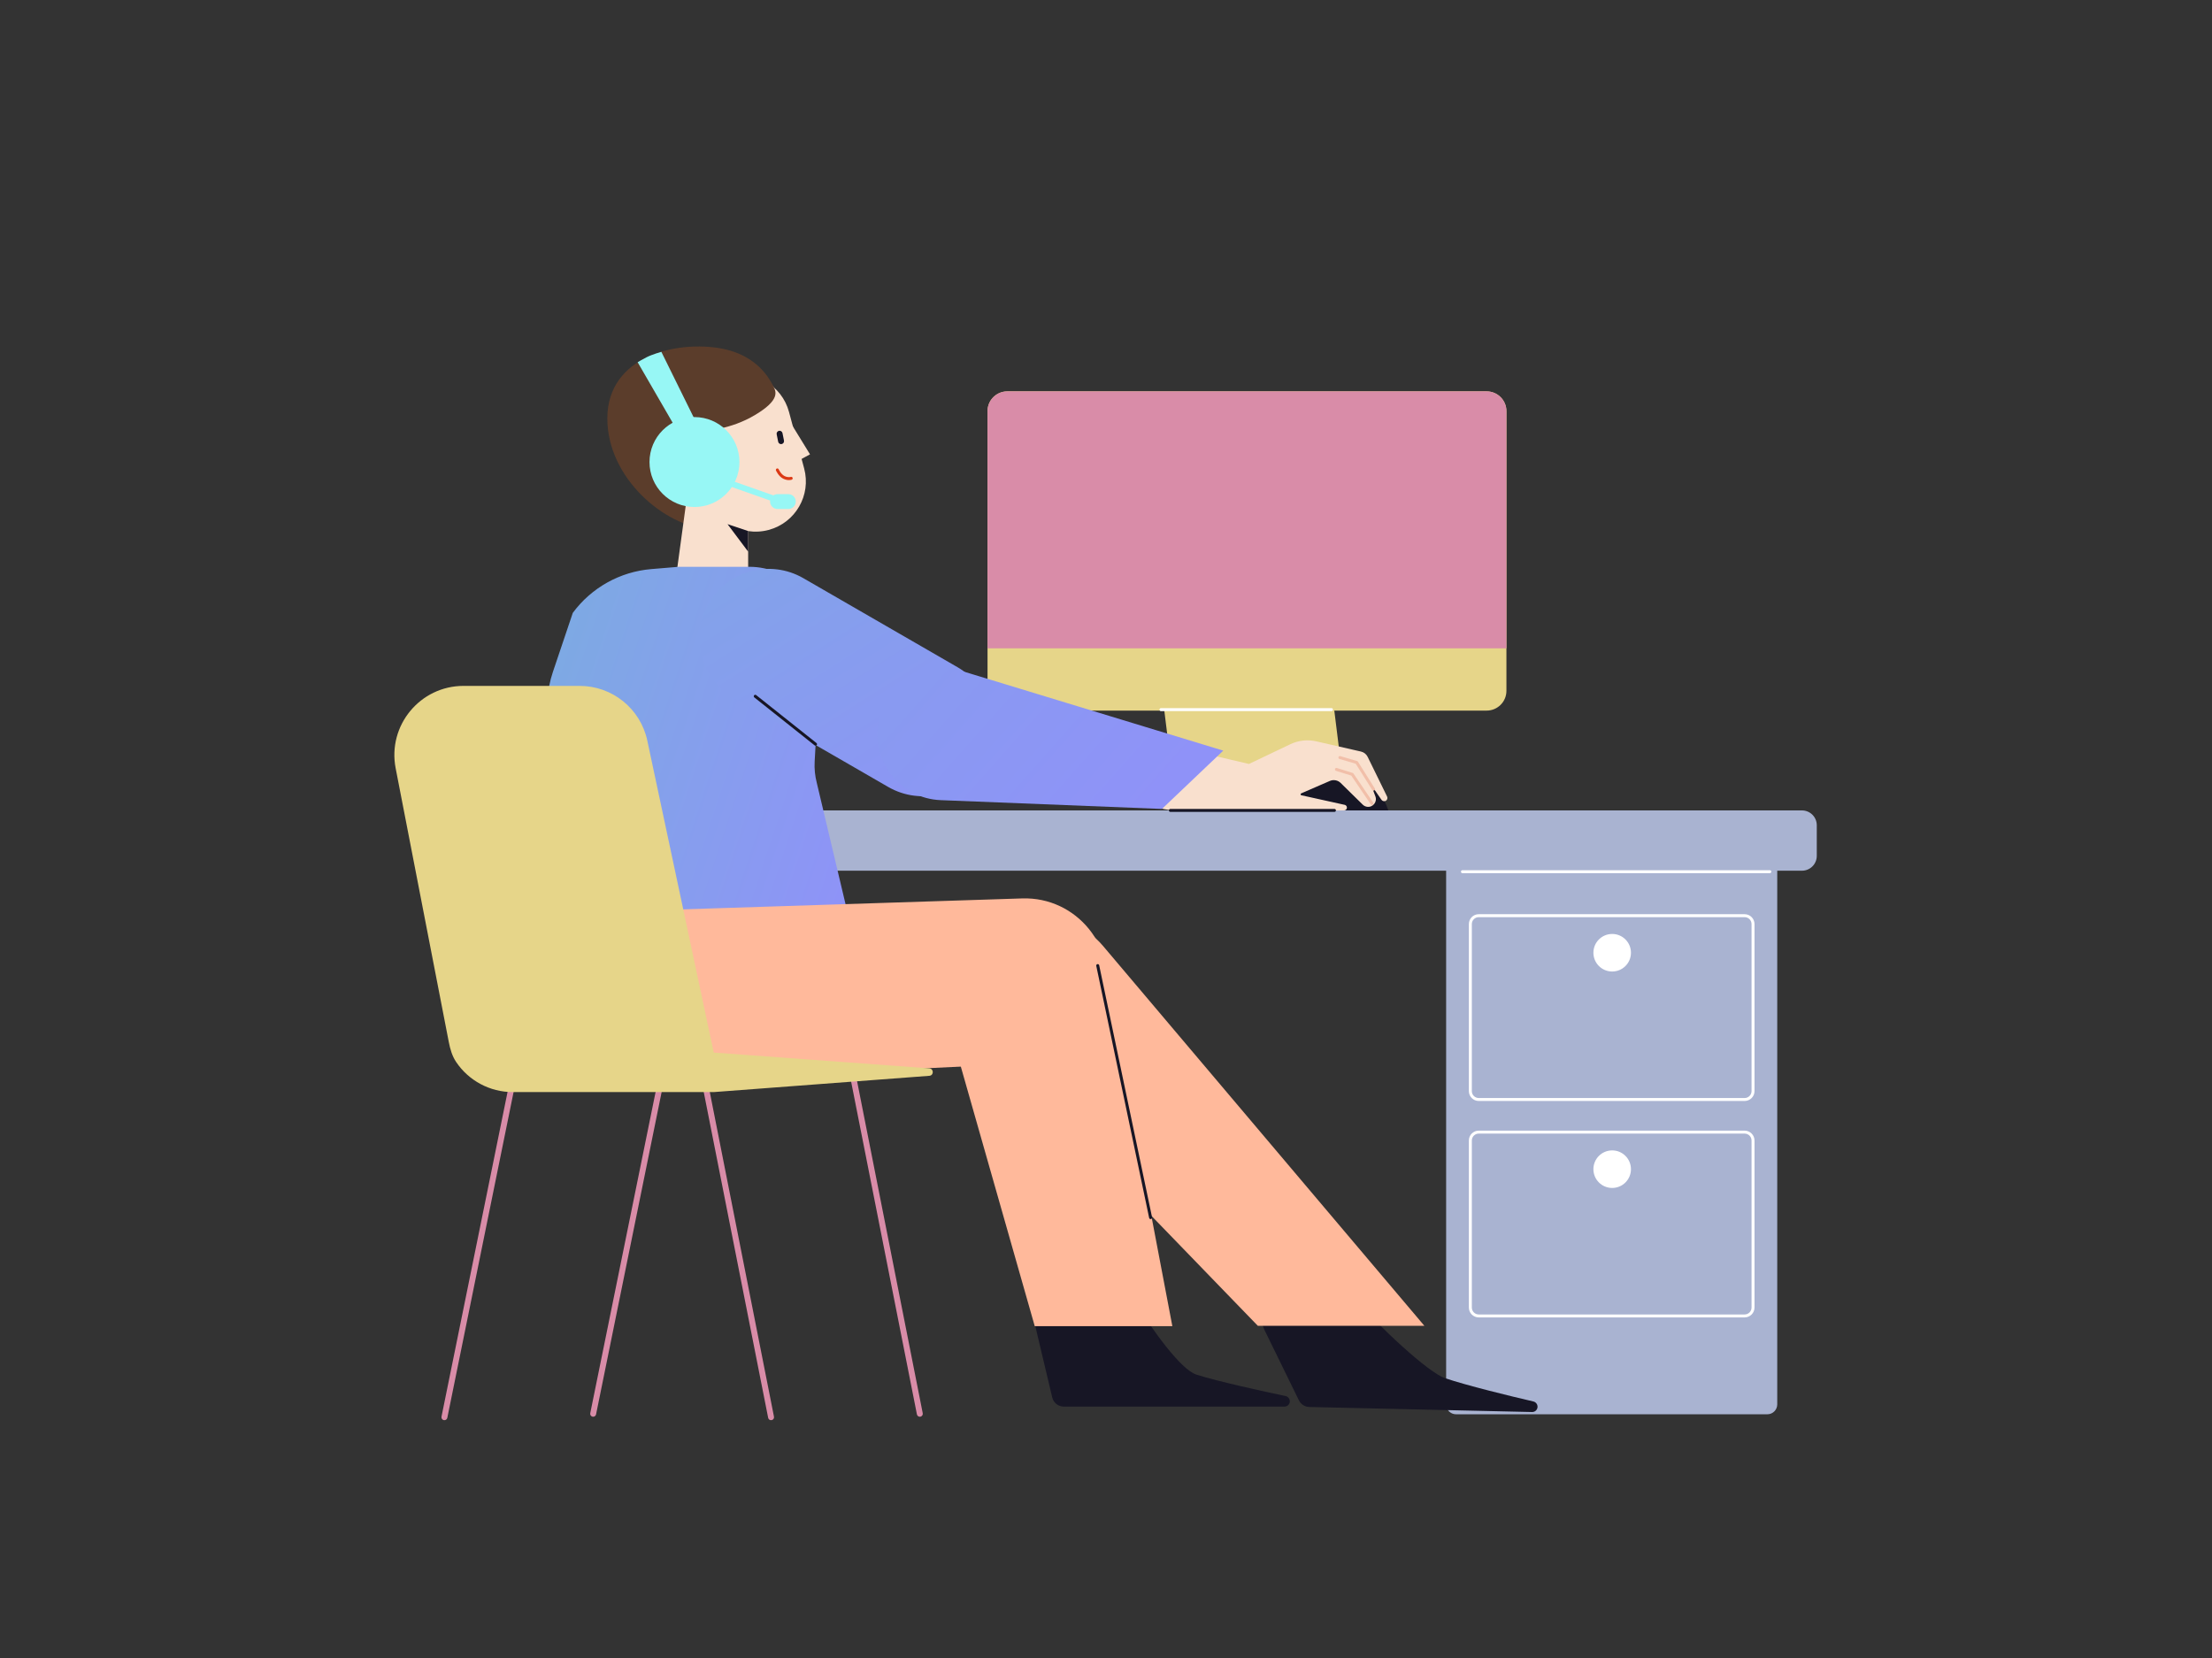 <svg width="2238" height="1678" viewBox="0 0 2238 1678" fill="none" xmlns="http://www.w3.org/2000/svg">
<rect x="0" y="0" width="2238" height="1678" fill="#333333" stroke="none"/>
<path d="M1463.13 847H1798.13V1421C1798.13 1426.52 1793.65 1431 1788.13 1431H1473.13C1467.61 1431 1463.13 1426.52 1463.13 1421V847Z" fill="#A9B3D1"/>
<path d="M665.132 835C665.132 826.716 671.848 820 680.132 820H1823.13C1831.42 820 1838.13 826.716 1838.13 835V866C1838.13 874.284 1831.42 881 1823.13 881H680.132C671.848 881 665.132 874.284 665.132 866V835Z" fill="#A9B3D1"/>
<path fill-rule="evenodd" clip-rule="evenodd" d="M1765.13 928H1496.13C1492.27 928 1489.13 931.134 1489.13 935V1104C1489.13 1107.87 1492.27 1111 1496.13 1111H1765.13C1769 1111 1772.13 1107.87 1772.13 1104V935C1772.13 931.134 1769 928 1765.13 928ZM1496.13 925C1490.61 925 1486.13 929.477 1486.13 935V1104C1486.13 1109.52 1490.61 1114 1496.13 1114H1765.13C1770.65 1114 1775.13 1109.52 1775.13 1104V935C1775.13 929.477 1770.65 925 1765.13 925H1496.13Z" fill="white"/>
<path fill-rule="evenodd" clip-rule="evenodd" d="M1765.13 1147H1496.13C1492.27 1147 1489.13 1150.13 1489.13 1154V1323C1489.13 1326.87 1492.27 1330 1496.13 1330H1765.13C1769 1330 1772.13 1326.87 1772.13 1323V1154C1772.13 1150.13 1769 1147 1765.13 1147ZM1496.13 1144C1490.61 1144 1486.13 1148.48 1486.13 1154V1323C1486.13 1328.52 1490.61 1333 1496.13 1333H1765.13C1770.65 1333 1775.13 1328.52 1775.13 1323V1154C1775.13 1148.48 1770.65 1144 1765.13 1144H1496.13Z" fill="white"/>
<path fill-rule="evenodd" clip-rule="evenodd" d="M1478.13 882C1478.13 881.172 1478.8 880.5 1479.63 880.5H1790.63C1791.46 880.5 1792.13 881.172 1792.13 882C1792.13 882.828 1791.46 883.5 1790.63 883.5H1479.63C1478.8 883.5 1478.13 882.828 1478.13 882Z" fill="white"/>
<path d="M1650.13 964C1650.13 974.493 1641.63 983 1631.13 983C1620.64 983 1612.13 974.493 1612.13 964C1612.13 953.507 1620.64 945 1631.13 945C1641.63 945 1650.13 953.507 1650.13 964Z" fill="white"/>
<path d="M1650.13 1183C1650.13 1193.49 1641.63 1202 1631.13 1202C1620.64 1202 1612.13 1193.49 1612.13 1183C1612.13 1172.51 1620.64 1164 1631.13 1164C1641.63 1164 1650.13 1172.51 1650.13 1183Z" fill="white"/>
<path d="M1152.91 516.458C1151.44 504.528 1160.74 494 1172.76 494H1304.46C1314.55 494 1323.06 501.523 1324.3 511.542L1359.35 794.542C1360.83 806.472 1351.52 817 1339.5 817H1207.81C1197.71 817 1189.2 809.477 1187.96 799.458L1152.91 516.458Z" fill="#E6D589"/>
<path d="M999.132 416C999.132 404.954 1008.09 396 1019.13 396H1504.13C1515.18 396 1524.13 404.954 1524.13 416V699C1524.13 710.046 1515.18 719 1504.13 719H1019.13C1008.09 719 999.132 710.046 999.132 699V416Z" fill="#E6D589"/>
<path d="M1174.63 718H1347.13" stroke="white" stroke-width="3" stroke-linecap="round"/>
<path d="M999.132 416C999.132 404.954 1008.09 396 1019.13 396H1504.13C1515.18 396 1524.13 404.954 1524.13 416V656H999.132V416Z" fill="#D98CA8"/>
<path d="M1278.13 775H1342.85C1371.03 775 1395.99 793.18 1404.63 820H1278.13V775Z" fill="#171625"/>
<path d="M614.631 429.001C618.268 488.999 677.868 535.5 720.718 535.5C763.568 535.5 792.131 476.756 792.131 435.927C792.131 395.098 773.131 359.001 726.131 352C679.131 345 610.631 363.001 614.631 429.001Z" fill="#5B3D2B"/>
<path fill-rule="evenodd" clip-rule="evenodd" d="M798.291 416.837C791.033 389.752 763.193 373.679 736.109 380.936C709.024 388.193 692.951 416.033 700.208 443.118L701.88 449.357C695.701 446.012 688.466 445.175 681.702 447.648C668.413 452.505 661.972 468.292 667.314 482.91C671.874 495.385 683.544 502.977 695.127 501.914L684.021 583.583C682.228 596.764 692.476 608.5 705.779 608.5H734.992C747.12 608.5 756.951 598.669 756.951 586.541V537.364C763.676 538.388 770.718 538.069 777.71 536.196C804.795 528.939 820.869 501.099 813.611 474.014L798.291 416.837Z" fill="#F9E0CE"/>
<path d="M702.42 486.675C702.42 486.675 701.876 478.056 698.614 472.157M684.024 464.473C684.024 464.473 691.703 465.43 695.442 468.279C696.713 469.247 697.757 470.609 698.614 472.157M698.614 472.157C698.614 472.157 692.349 470.619 688.464 471.451C686.394 471.894 683.389 473.354 683.389 473.354" stroke="#F1BFA9" stroke-width="3" stroke-linecap="round" stroke-linejoin="round"/>
<path fill-rule="evenodd" clip-rule="evenodd" d="M788.162 435.913C786.538 436.238 785.484 437.819 785.809 439.443L787.311 446.956C787.636 448.58 789.217 449.634 790.841 449.309C792.466 448.984 793.52 447.403 793.195 445.779L791.692 438.267C791.367 436.642 789.787 435.588 788.162 435.913Z" fill="#171625"/>
<path fill-rule="evenodd" clip-rule="evenodd" d="M785.881 474.075C785.121 474.404 784.771 475.287 785.1 476.047L786.477 475.452C785.1 476.047 785.1 476.047 785.1 476.047L785.102 476.051L785.105 476.057L785.112 476.074C785.118 476.088 785.127 476.107 785.138 476.131C785.159 476.179 785.19 476.246 785.23 476.33C785.31 476.499 785.427 476.736 785.579 477.025C785.884 477.602 786.335 478.393 786.927 479.256C788.09 480.953 789.89 483.068 792.306 484.3C794.645 485.492 796.769 485.783 798.329 485.764C799.107 485.755 799.744 485.669 800.197 485.582C800.424 485.538 800.607 485.494 800.739 485.458C800.805 485.44 800.858 485.424 800.899 485.412C800.92 485.406 800.937 485.4 800.95 485.396L800.969 485.39L800.976 485.388L800.979 485.387L800.98 485.386C800.98 485.386 800.982 485.386 800.5 483.965L800.982 485.386C801.766 485.119 802.186 484.268 801.92 483.483C801.654 482.699 800.803 482.279 800.019 482.544L800.02 482.544L800.022 482.543L800.026 482.542L800.029 482.541C800.029 482.541 800.028 482.541 800.023 482.543C800.013 482.546 799.991 482.552 799.958 482.561C799.891 482.579 799.781 482.607 799.63 482.636C799.329 482.694 798.871 482.757 798.294 482.764C797.143 482.778 795.512 482.567 793.669 481.627C791.903 480.727 790.448 479.086 789.401 477.56C788.888 476.812 788.496 476.124 788.233 475.626C788.102 475.377 788.004 475.177 787.94 475.043C787.908 474.976 787.885 474.926 787.871 474.894L787.855 474.86L787.853 474.856L787.853 474.855C787.524 474.095 786.641 473.746 785.881 474.075Z" fill="#DB3915"/>
<path d="M819.531 459.716L800.867 429.34L806.722 466.669L819.531 459.716Z" fill="#F9E0CE"/>
<path d="M736.089 530.349L756.949 537.302V558.163L736.089 530.349Z" fill="#171625"/>
<path d="M764.634 419.458C786.885 405.991 789.18 396.091 778.175 386.521C769.757 379.201 731.331 368.589 706.81 381.032C690.142 389.49 682.656 398.232 682.656 398.232C682.656 398.232 690.342 436.293 694.733 442.515C699.125 448.737 716.313 457.99 726.207 471.793C726.207 448.737 716.985 446.468 716.692 440.319C716.326 432.634 736.82 436.293 764.634 419.458Z" fill="#5B3D2B"/>
<path d="M559.391 679.874C556.233 689.249 554.353 699.006 553.803 708.883L541.632 927.5L855.632 915.5L826.384 792.077C824.56 785.068 823.835 777.819 824.235 770.588L830.881 650.383C833.19 608.626 799.952 573.5 758.132 573.5H686.632L658.843 575.831C627.251 578.48 598.338 594.632 579.517 620.144L559.391 679.874Z" fill="url(#paint0_linear_86_13)"/>
<path d="M717.132 610.623C736.463 577.142 779.275 565.67 812.756 585L968.638 674.999C1002.12 694.329 1013.59 737.142 994.26 770.623C974.93 804.104 932.118 815.575 898.637 796.245L742.755 706.246C709.273 686.916 697.802 644.104 717.132 610.623Z" fill="url(#paint1_linear_86_13)"/>
<path d="M1263.63 773L1214.63 761.5L1195.51 758.603C1187.18 757.341 1178.95 761.431 1174.94 768.832L1163.72 789.484C1157.11 801.659 1164.58 816.707 1178.27 818.8L1186.13 820H1359.88C1362.59 820 1363.78 816.577 1361.64 814.903C1361.31 814.638 1360.92 814.452 1360.5 814.36L1316.64 804.666C1315.7 804.457 1315.57 803.158 1316.46 802.772L1345.45 790.186C1349.19 788.563 1353.53 789.37 1356.44 792.226L1378.76 814.157C1379.97 815.353 1381.55 816.119 1383.24 816.337C1389.09 817.092 1393.64 811.351 1391.57 805.829L1387.13 794L1397.75 809.294C1398.79 810.787 1400.84 811.153 1402.33 810.111C1403.66 809.184 1404.11 807.43 1403.4 805.978L1383.73 765.791C1382.4 763.077 1379.92 761.11 1376.98 760.437L1331.7 750.099C1322.91 748.092 1313.71 749.112 1305.57 752.993L1263.63 773Z" fill="#F9E0CE"/>
<path fill-rule="evenodd" clip-rule="evenodd" d="M1182.63 820C1182.63 819.172 1183.3 818.5 1184.13 818.5H1350.13C1350.96 818.5 1351.63 819.172 1351.63 820C1351.63 820.828 1350.96 821.5 1350.13 821.5H1184.13C1183.3 821.5 1182.63 820.828 1182.63 820Z" fill="#171625"/>
<path fill-rule="evenodd" clip-rule="evenodd" d="M1354.19 766.077C1354.43 765.282 1355.26 764.828 1356.06 765.061L1373.06 770.061C1373.41 770.164 1373.71 770.392 1373.9 770.701L1390.9 797.701C1391.34 798.402 1391.13 799.328 1390.43 799.77C1389.73 800.211 1388.8 800.001 1388.36 799.3L1371.67 772.779L1355.21 767.939C1354.41 767.706 1353.96 766.872 1354.19 766.077ZM1350.7 778.053C1350.95 777.262 1351.79 776.822 1352.58 777.069L1368.58 782.069C1368.9 782.17 1369.18 782.378 1369.37 782.659L1389.37 812.159C1389.84 812.844 1389.66 813.777 1388.97 814.242C1388.29 814.707 1387.36 814.528 1386.89 813.842L1367.18 784.776L1351.68 779.932C1350.89 779.685 1350.45 778.844 1350.7 778.053Z" fill="#F1BFA9"/>
<path d="M888.606 731.962C895.245 692.236 935.307 667.409 973.837 679.146L1237.63 759.5L1175.63 818.5L951.753 809.61C911.62 808.017 881.986 771.577 888.606 731.962Z" fill="url(#paint2_linear_86_13)"/>
<path fill-rule="evenodd" clip-rule="evenodd" d="M762.958 703.567C763.473 702.918 764.417 702.81 765.065 703.326L826.065 751.826C826.714 752.342 826.822 753.285 826.306 753.934C825.79 754.582 824.847 754.69 824.198 754.174L763.198 705.674C762.55 705.159 762.442 704.215 762.958 703.567Z" fill="#171625"/>
<path d="M1461.87 1394.41C1444.97 1388.69 1395.15 1342.44 1366.44 1309.44C1353.02 1294 1331.23 1283.19 1311.04 1286.43C1283.06 1290.92 1267.37 1321.16 1279.81 1346.62L1314.17 1416.89C1316.14 1420.93 1320.19 1423.52 1324.68 1423.62L1550.1 1428.73C1553.52 1428.81 1556.16 1425.71 1555.53 1422.34C1555.14 1420.22 1553.54 1418.54 1551.44 1418.05C1528.7 1412.8 1483.9 1401.87 1461.87 1394.41Z" fill="#171625"/>
<path d="M984.961 978.073C1006.78 923.999 1078.27 912.513 1115.92 957.031L1441.13 1341.5H1272.63L1001.13 1060.91C979.846 1038.92 973.511 1006.45 984.961 978.073Z" fill="#FFB99B"/>
<path d="M543.924 1013.1C541.574 964.668 579.355 923.707 627.814 922.145L1034.17 909.045C1089.4 907.264 1131.09 958.682 1117.94 1012.36C1109.14 1048.24 1077.8 1074.07 1040.9 1075.86L634.818 1095.57C586.943 1097.9 546.248 1060.97 543.924 1013.1Z" fill="#FFB99B"/>
<path d="M1210.6 1390.92C1194.75 1385.95 1165.64 1345.63 1146.07 1313.55C1133.94 1293.67 1110.41 1281.19 1087.51 1285.4L1086.04 1285.67C1058.99 1290.63 1041.63 1317.25 1047.99 1344L1064.61 1414C1065.9 1419.41 1070.73 1423.23 1076.29 1423.23L1299.58 1423.23C1303.01 1423.23 1305.58 1420.08 1304.87 1416.72C1304.43 1414.61 1302.8 1412.97 1300.68 1412.53C1277.83 1407.79 1232.79 1397.88 1210.6 1390.92Z" fill="#171625"/>
<path d="M1013.19 913.305C1060.15 900.721 1107.91 930.696 1117 978.46L1186.13 1341.83H1046.9L954.398 1017C941.608 972.081 968.079 925.392 1013.19 913.305Z" fill="#FFB99B"/>
<path fill-rule="evenodd" clip-rule="evenodd" d="M1110.32 975.532C1111.13 975.362 1111.93 975.882 1112.1 976.692L1165.6 1231.69C1165.77 1232.5 1165.25 1233.3 1164.44 1233.47C1163.63 1233.64 1162.83 1233.12 1162.66 1232.31L1109.16 977.308C1108.99 976.498 1109.51 975.702 1110.32 975.532Z" fill="#171625"/>
<path d="M645.132 366.5L691.132 446L706.132 431L669.132 356C669.132 356 659.915 358.553 654.132 361.5C650.701 363.249 645.132 366.5 645.132 366.5Z" fill="#97F7F5"/>
<path fill-rule="evenodd" clip-rule="evenodd" d="M710.302 479.003C710.852 477.44 712.566 476.62 714.128 477.17L793.628 505.17C795.191 505.721 796.012 507.434 795.461 508.996C794.911 510.559 793.198 511.38 791.635 510.829L712.135 482.829C710.572 482.279 709.752 480.566 710.302 479.003Z" fill="#97F7F5"/>
<path d="M748.132 467.5C748.132 492.629 727.761 513 702.632 513C677.503 513 657.132 492.629 657.132 467.5C657.132 442.371 677.503 422 702.632 422C727.761 422 748.132 442.371 748.132 467.5Z" fill="#97F7F5"/>
<path fill-rule="evenodd" clip-rule="evenodd" d="M518.68 1079.5H713.096L783.074 1433.42C783.396 1435.04 782.339 1436.62 780.713 1436.94C779.088 1437.26 777.51 1436.21 777.188 1434.58L708.167 1085.5H523.583L452.571 1434.6C452.241 1436.22 450.657 1437.27 449.033 1436.94C447.41 1436.61 446.361 1435.03 446.692 1433.4L518.68 1079.5Z" fill="#D98CA8"/>
<path fill-rule="evenodd" clip-rule="evenodd" d="M669.18 1076H863.596L933.574 1429.92C933.896 1431.54 932.839 1433.12 931.213 1433.44C929.588 1433.76 928.01 1432.71 927.688 1431.08L858.667 1082H674.083L603.071 1431.1C602.741 1432.72 601.157 1433.77 599.533 1433.44C597.91 1433.11 596.861 1431.53 597.192 1429.9L669.18 1076Z" fill="#D98CA8"/>
<path d="M400.305 777.336L454.051 1054.28C455.433 1061.4 457.435 1068.49 461.48 1074.51C474.148 1093.37 495.514 1105 518.703 1105H722.132L940.632 1088.5C945.073 1087.68 944.63 1081.18 940.118 1080.97L722.132 1065L654.933 749.421C648.051 717.104 619.509 694 586.468 694H469.023C425.012 694 391.92 734.132 400.305 777.336Z" fill="#E6D589"/>
<path d="M779.132 507.5C779.132 503.358 782.49 500 786.632 500H797.632C801.774 500 805.132 503.358 805.132 507.5C805.132 511.642 801.774 515 797.632 515H786.632C782.49 515 779.132 511.642 779.132 507.5Z" fill="#97F7F5"/>
<defs>
<linearGradient id="paint0_linear_86_13" x1="542.132" y1="478" x2="1087.02" y2="657.461" gradientUnits="userSpaceOnUse">
<stop stop-color="#7AAEDF"/>
<stop offset="1" stop-color="#958AFF"/>
</linearGradient>
<linearGradient id="paint1_linear_86_13" x1="569.632" y1="379" x2="1005.46" y2="1066.02" gradientUnits="userSpaceOnUse">
<stop stop-color="#7AAEDF"/>
<stop offset="1" stop-color="#958AFF"/>
</linearGradient>
<linearGradient id="paint2_linear_86_13" x1="443.632" y1="246" x2="1326.5" y2="1028.78" gradientUnits="userSpaceOnUse">
<stop stop-color="#7AAEDF"/>
<stop offset="1" stop-color="#958AFF"/>
</linearGradient>
</defs>
</svg>
